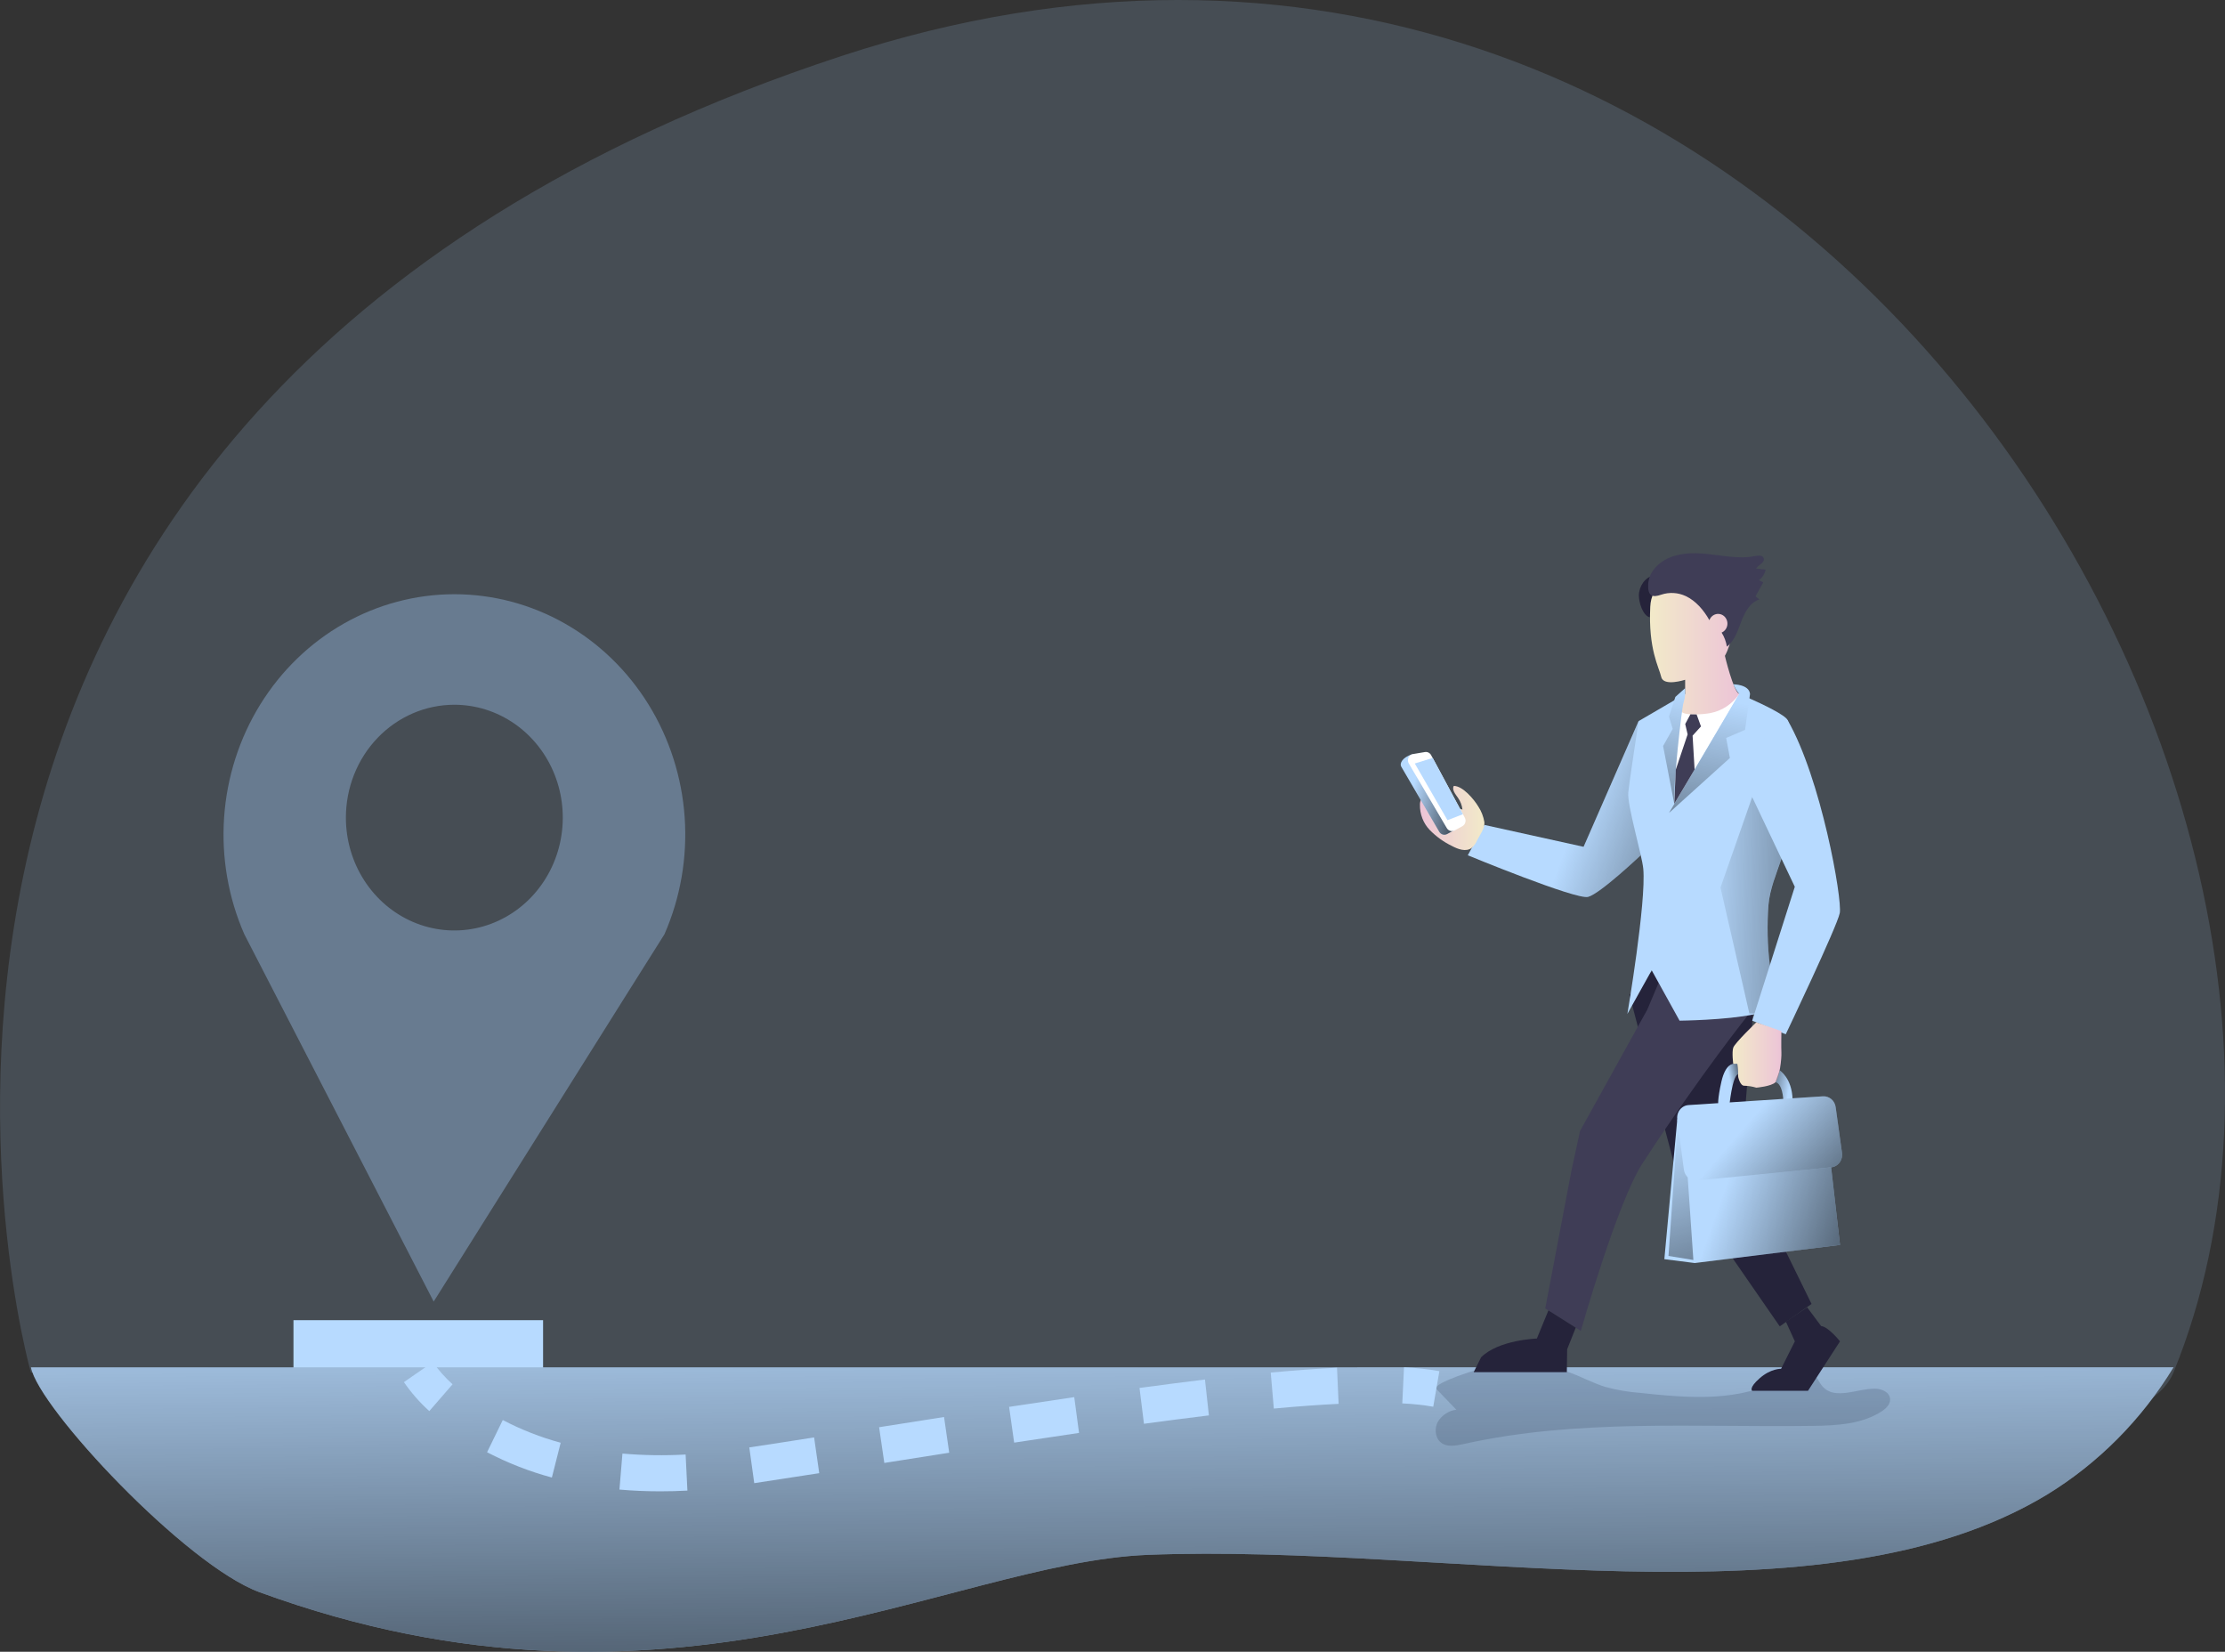 <svg width="357" height="265" viewBox="0 0 357 265" fill="none" xmlns="http://www.w3.org/2000/svg">
<rect x="0" y="0" width="357" height="265" fill="#333333" stroke="none"/>
<g clip-path="url(#clip0_10_154)">
<path opacity="0.18" d="M4.957 220.197C4.957 220.197 -39.003 66.08 135.06 8.972C285.406 -40.34 387.529 125.351 348.729 220.197C333.967 256.271 4.957 220.197 4.957 220.197Z" fill="#9fc5ed"/>
<path d="M262.958 95.508C262.98 94.038 263.98 92.541 265.38 92.33C265.516 92.302 265.656 92.311 265.787 92.357C265.891 92.408 265.981 92.484 266.052 92.578C266.836 93.529 266.524 94.994 265.982 96.112C265.483 97.055 265.049 98.032 264.682 99.038C263.569 98.723 262.945 96.626 262.958 95.508Z" fill="#25233A"/>
<path d="M262.906 115.694L254.085 135.857L238.162 132.344L235.506 137.214C235.506 137.214 252.876 144.392 254.808 143.891C256.74 143.391 263.253 137.214 263.253 137.214L262.906 115.694Z" fill="#B7DAFF"/>
<path d="M262.906 115.694L254.085 135.857L238.162 132.344L235.506 137.214C235.506 137.214 252.876 144.392 254.808 143.891C256.74 143.391 263.253 137.214 263.253 137.214L262.906 115.694Z" fill="url(#paint0_linear_10_154)"/>
<path d="M72.903 95.332C66.7 95.335 60.598 96.957 55.154 100.051C49.711 103.145 45.101 107.612 41.748 113.041C38.394 118.471 36.403 124.689 35.959 131.127C35.514 137.564 36.629 144.015 39.203 149.888L41.421 154.194L69.584 208.817L100.545 159.523L106.611 149.888C109.184 144.015 110.3 137.564 109.855 131.127C109.411 124.689 107.42 118.471 104.066 113.041C100.713 107.612 96.103 103.145 90.659 100.051C85.216 96.957 79.114 95.335 72.911 95.332H72.903ZM72.903 113.065C76.344 113.066 79.708 114.129 82.569 116.119C85.429 118.109 87.659 120.937 88.975 124.246C90.292 127.555 90.635 131.195 89.964 134.707C89.292 138.22 87.634 141.446 85.201 143.977C82.767 146.509 79.666 148.233 76.291 148.932C72.916 149.63 69.418 149.271 66.239 147.9C63.059 146.53 60.342 144.209 58.43 141.231C56.518 138.254 55.498 134.753 55.498 131.172C55.498 128.794 55.948 126.439 56.823 124.242C57.698 122.045 58.98 120.048 60.596 118.367C62.212 116.686 64.131 115.352 66.243 114.442C68.354 113.532 70.617 113.065 72.903 113.065Z" fill="#687B90"/>
<path d="M87.136 211.802H47.088V219.836H87.136V211.802Z" fill="#B7DAFF"/>
<path d="M348.738 219.363C343.632 227.753 336.678 234.755 328.452 239.787C292.377 261.6 232.148 247.578 184.215 249.449C152.209 250.703 107.547 279.505 41.629 255.437C29.852 251.14 6.191 225.9 4.965 219.367L348.738 219.363Z" fill="#B7DAFF"/>
<path d="M348.738 219.363C343.632 227.753 336.678 234.755 328.452 239.787C292.377 261.6 232.148 247.578 184.215 249.449C152.209 250.703 107.547 279.505 41.629 255.437C29.852 251.14 6.191 225.9 4.965 219.367L348.738 219.363Z" fill="url(#paint1_linear_10_154)"/>
<path opacity="0.18" d="M230.458 222.834L233.664 226.162C233.072 226.239 232.502 226.447 231.995 226.774C231.487 227.101 231.053 227.538 230.722 228.056C230.12 229.124 230.246 230.666 231.186 231.428C232.126 232.19 233.543 231.956 234.748 231.69C253.097 227.582 272.1 229.025 290.865 228.754C294.661 228.7 298.664 228.515 301.888 226.446C302.59 225.995 303.317 225.314 303.265 224.453C303.196 223.33 301.883 222.785 300.804 222.789C297.906 222.789 294.461 224.647 292.46 222.469C291.775 221.721 291.454 220.621 290.623 220.062C289.258 219.16 287.516 220.179 286.108 221.013C279.284 225.03 270.9 224.304 263.101 223.461C261.226 223.321 259.368 222.999 257.551 222.501C255.549 221.883 253.69 220.846 251.715 220.147C247.607 218.7 243.257 218.853 238.994 219.246C237.98 219.313 229.6 221.942 230.458 222.834Z" fill="#1D2741"/>
<path d="M261.446 159.604L269.271 189.244L285.558 212.794L290.661 209.196L279.344 186.111L281.242 162.823L265.198 155.664L261.446 159.604Z" fill="#25233A"/>
<path d="M247.932 209.921L253.643 213.528C253.643 213.528 259.492 192.86 263.539 186.643C272.958 172.183 280.683 162.602 280.683 162.602L267.143 155.758L266.974 155.668L264.305 161.98L253.513 181.458L252.156 187.721L247.932 209.921Z" fill="#3F3D56"/>
<path d="M293.807 187.279L295.228 199.732L271.922 202.635L267.044 202.013L269.119 179.591L270.328 178.162L293.807 187.279Z" fill="#B7DAFF"/>
<path d="M293.807 187.279L295.228 199.732L271.922 202.635L267.044 202.013L269.119 179.591L270.328 178.162L293.807 187.279Z" fill="url(#paint2_linear_10_154)"/>
<path d="M271.701 202.144L270.363 182.644L269.201 180.227L267.707 201.495L271.701 202.144Z" fill="url(#paint3_linear_10_154)"/>
<path d="M285.54 171.728C285.54 171.728 287.52 172.927 287.62 176.404H286.125C286.125 176.404 286.025 173.861 284.877 173.604L285.54 171.728Z" fill="#B7DAFF"/>
<path d="M261.112 162.666L265.012 155.664L269.487 163.752C269.487 163.752 276.935 163.676 281.472 162.729L282.065 162.598C283.829 162.174 285.007 161.593 284.882 160.794C284.765 160.069 284.305 157.85 283.972 154.888C283.583 151.684 283.506 148.446 283.742 145.226C283.95 142.683 285.042 140.099 285.839 137.759C286.245 136.665 286.535 135.528 286.706 134.369C286.89 132.533 287.18 130.709 287.572 128.909C287.93 127.306 288.066 125.659 287.975 124.017C287.884 120.342 287.221 116.352 286.827 115.531C286.433 114.711 282.876 113.002 280.718 112.051C279.743 111.6 279.054 111.334 279.054 111.334H270.389L262.915 115.689C262.915 115.689 261.455 125.158 261.255 127.15C261.056 129.143 263.461 137.218 263.664 139.383C264.154 144.779 261.112 162.666 261.112 162.666Z" fill="#B7DAFF"/>
<path d="M276.051 142.394L280.683 162.598H282.052C283.816 162.174 284.994 161.592 284.869 160.794C284.643 159.397 283.135 152.372 283.725 145.23C284.05 141.353 286.355 137.439 286.714 134.369L281.138 127.872L276.051 142.394Z" fill="url(#paint4_linear_10_154)"/>
<path d="M279.05 111.338L268.651 128.967C268.651 128.967 269.084 115.892 269.747 113.638C270.41 111.383 279.05 111.338 279.05 111.338Z" fill="white"/>
<path d="M276.758 105.22C276.758 105.22 278.123 110.946 279.05 111.338C277.954 112.948 276.296 114.047 274.431 114.4C273.37 114.612 269.084 115.022 269.734 113.62C270.097 112.913 270.317 112.137 270.38 111.338V109.057C270.38 109.057 266.914 110.198 266.545 108.606C266.177 107.014 264.453 104.183 264.782 97.334C265.111 90.486 275.211 92.289 276.606 93.394C278.001 94.498 279.019 101.09 276.758 105.22Z" fill="url(#paint5_linear_10_154)"/>
<path d="M281.467 162.729L281.142 163.752L285.844 165.655L286.524 165.93C286.524 165.93 294.756 148.666 295.189 146.488C295.622 144.311 292.195 124.846 286.818 115.536C286.331 115.808 285.859 116.109 285.406 116.438C283.521 117.79 280.332 120.572 279.561 124.553L285.83 137.759L287.975 142.268L283.963 154.87L281.467 162.729Z" fill="#B7DAFF"/>
<path d="M281.797 164.018C281.797 164.018 278.352 167.332 278.101 168.076C277.85 168.82 278.101 170.718 278.101 170.718H278.751L278.898 172.792C278.898 172.792 279.197 174.244 279.895 174.19C280.539 174.207 281.178 174.312 281.797 174.501C281.797 174.501 284.232 174.294 284.877 173.622C285.523 172.95 285.874 169.785 285.826 168.906C285.779 168.026 285.826 165.429 285.826 165.429L281.797 164.018Z" fill="url(#paint6_linear_10_154)"/>
<path d="M278.101 170.7C278.101 170.7 276.875 170.596 276.207 173.5C275.54 176.404 275.679 177.441 275.679 177.441H277.473C277.473 177.441 277.906 172.77 278.863 172.287L278.751 170.7H278.101Z" fill="#B7DAFF"/>
<path d="M285.54 171.728C285.54 171.728 287.52 172.927 287.62 176.404H286.125C286.125 176.404 286.025 173.861 284.877 173.604L285.54 171.728Z" fill="url(#paint7_linear_10_154)"/>
<path d="M278.101 170.7C278.101 170.7 276.875 170.596 276.207 173.5C275.54 176.404 275.679 177.441 275.679 177.441H277.473C277.473 177.441 277.906 172.77 278.863 172.287L278.751 170.7H278.101Z" fill="url(#paint8_linear_10_154)"/>
<path d="M269.119 179.596L270.176 187.653C270.245 188.169 270.502 188.638 270.894 188.961C271.286 189.285 271.784 189.438 272.282 189.389L293.807 187.279C294.108 187.251 294.399 187.15 294.655 186.984C294.912 186.818 295.127 186.591 295.285 186.323C295.522 185.918 295.615 185.439 295.549 184.97L294.531 177.612C294.462 177.11 294.213 176.653 293.835 176.333C293.457 176.013 292.976 175.853 292.49 175.885L270.922 177.292C270.567 177.313 270.225 177.436 269.934 177.648C269.637 177.862 269.404 178.157 269.26 178.501C269.117 178.846 269.068 179.224 269.119 179.596Z" fill="#B7DAFF"/>
<path d="M269.119 179.596L270.176 187.653C270.245 188.169 270.502 188.638 270.894 188.961C271.286 189.285 271.784 189.438 272.282 189.389L293.807 187.279C294.108 187.251 294.399 187.15 294.655 186.984C294.912 186.818 295.127 186.591 295.285 186.323C295.522 185.918 295.615 185.439 295.549 184.97L294.531 177.612C294.462 177.11 294.213 176.653 293.835 176.333C293.457 176.013 292.976 175.853 292.49 175.885L270.922 177.292C270.567 177.313 270.225 177.436 269.934 177.648C269.637 177.862 269.404 178.157 269.26 178.501C269.117 178.846 269.068 179.224 269.119 179.596Z" fill="url(#paint9_linear_10_154)"/>
<path d="M251.45 216.468L252.828 213.001L248.443 210.237L246.589 214.746C246.589 214.746 240.436 214.953 237.646 217.753L236.455 220.138H251.398L251.45 216.468Z" fill="#25233A"/>
<path d="M292.2 212.744L289.955 209.737L286.545 212.041L287.984 215.197L285.774 219.602C285.774 219.602 284.141 219.534 282.334 221.121C280.527 222.708 281.134 223.128 281.134 223.128H290.094L295.228 215.197C295.228 215.197 293.378 212.861 292.2 212.744Z" fill="#25233A"/>
<path d="M278.122 109.787C278.122 109.787 280.644 109.787 280.791 111.338L279.994 117.091L276.961 118.39L277.559 121.605L267.793 130.419L279.058 111.338C278.67 110.876 278.354 110.352 278.122 109.787Z" fill="#B7DAFF"/>
<path d="M268.812 111.807L270.38 110.405C270.426 111.113 270.351 111.825 270.159 112.506C269.851 113.358 268.387 126.375 268.638 128.967L266.844 119.684L268.387 116.938L267.789 114.968L268.812 111.807Z" fill="#B7DAFF"/>
<path d="M278.122 109.787C278.122 109.787 280.644 109.787 280.791 111.338L279.994 117.091L276.961 118.39L277.559 121.605L267.793 130.419L279.058 111.338C278.67 110.876 278.354 110.352 278.122 109.787Z" fill="url(#paint10_linear_10_154)"/>
<path d="M268.812 111.807L270.38 110.405C270.426 111.113 270.351 111.825 270.159 112.506C269.851 113.358 268.387 126.375 268.638 128.967L266.844 119.684L268.387 116.938L267.789 114.968L268.812 111.807Z" fill="url(#paint11_linear_10_154)"/>
<path d="M272.221 114.621L272.919 116.541L271.576 118.025L271.896 123.458L268.634 128.963L268.872 123.498L270.779 117.817L270.393 116.158L271.225 114.603L272.221 114.621Z" fill="#3F3D56"/>
<path d="M233.253 126.086C232.923 126.722 233.526 127.416 233.933 127.998C234.323 128.549 234.571 129.195 234.652 129.874C233.2 129.565 231.813 128.991 230.553 128.178C229.934 127.782 229.184 127.308 228.539 127.655C228.313 127.813 228.129 128.027 228.005 128.279C227.88 128.531 227.82 128.811 227.828 129.094C227.813 129.845 227.944 130.592 228.214 131.289C228.483 131.987 228.886 132.62 229.397 133.152C230.425 134.204 231.617 135.067 232.923 135.703C233.937 136.244 235.224 136.727 236.143 136.024C236.519 135.691 236.816 135.271 237.009 134.797C237.443 133.941 238.261 132.876 238.17 131.903C238.02 130.999 237.685 130.139 237.187 129.382C236.498 128.237 234.713 126.086 233.253 126.086Z" fill="url(#paint12_linear_10_154)"/>
<path d="M224.86 123.052L230.926 133.445C231.054 133.661 231.256 133.819 231.492 133.886C231.728 133.953 231.98 133.924 232.196 133.805L233.422 133.138C233.535 133.075 233.635 132.99 233.716 132.886C233.797 132.783 233.857 132.663 233.894 132.535C233.93 132.407 233.941 132.273 233.927 132.141C233.913 132.008 233.874 131.879 233.812 131.763L228.426 121.722C228.331 121.542 228.184 121.397 228.007 121.307C227.829 121.218 227.629 121.188 227.434 121.221L226.52 121.028C225.073 121.505 224.479 122.443 224.86 123.052Z" fill="#B7DAFF"/>
<path d="M224.86 123.052L230.926 133.445C231.054 133.661 231.256 133.819 231.492 133.886C231.728 133.953 231.98 133.924 232.196 133.805L233.422 133.138C233.535 133.075 233.635 132.99 233.716 132.886C233.797 132.783 233.857 132.663 233.894 132.535C233.93 132.407 233.941 132.273 233.927 132.141C233.913 132.008 233.874 131.879 233.812 131.763L228.426 121.722C228.331 121.542 228.184 121.397 228.007 121.307C227.829 121.218 227.629 121.188 227.434 121.221L226.52 121.028C225.073 121.505 224.479 122.443 224.86 123.052Z" fill="url(#paint13_linear_10_154)"/>
<path d="M226.043 122.488L232.139 132.858C232.267 133.077 232.47 133.237 232.706 133.305C232.943 133.373 233.196 133.344 233.413 133.224L234.635 132.552C234.748 132.489 234.849 132.404 234.93 132.301C235.012 132.197 235.072 132.078 235.109 131.95C235.145 131.822 235.156 131.687 235.142 131.554C235.128 131.422 235.088 131.293 235.025 131.177L229.626 121.154C229.53 120.975 229.383 120.831 229.206 120.742C229.028 120.652 228.829 120.621 228.634 120.653L226.697 120.978C226.543 121.006 226.397 121.073 226.273 121.173C226.149 121.273 226.05 121.404 225.986 121.553C225.921 121.702 225.893 121.865 225.903 122.028C225.913 122.191 225.961 122.349 226.043 122.488Z" fill="white"/>
<path d="M227.001 122.488L229.882 121.6L234.722 130.627L232.248 131.587L227.001 122.488Z" fill="#B7DAFF"/>
<path d="M68.882 226.387C67.354 225.009 65.987 223.449 64.809 221.739L69.449 218.529C70.375 219.832 71.436 221.024 72.612 222.086L68.882 226.387Z" fill="#B7DAFF"/>
<path d="M105.922 239.26C103.704 239.26 101.507 239.165 99.389 238.976L99.87 233.2C103.242 233.492 106.629 233.543 110.008 233.353L110.294 239.142C108.821 239.224 107.348 239.26 105.922 239.26ZM121.018 237.948L120.225 232.213C123.258 231.762 126.646 231.234 130.623 230.612L131.446 236.347C127.408 236.978 124.09 237.488 121.018 237.948ZM88.548 237.046C84.954 236.078 81.469 234.718 78.15 232.988L80.671 227.821C83.636 229.372 86.749 230.593 89.961 231.464L88.548 237.046ZM141.888 234.706L141.052 228.975L142.096 228.809L151.472 227.334L152.3 233.065L142.933 234.539L141.888 234.706ZM162.72 231.446L161.91 225.711C165.684 225.134 169.102 224.624 172.361 224.146L173.132 229.886C169.891 230.36 166.481 230.869 162.72 231.446ZM183.548 228.421L182.833 222.672C186.546 222.172 190.077 221.721 193.335 221.32L193.968 227.077C190.74 227.474 187.23 227.92 183.548 228.421ZM204.384 225.982L203.89 220.206C207.789 219.845 211.368 219.584 214.522 219.43L214.782 225.224C211.702 225.368 208.205 225.625 204.384 225.982Z" fill="#B7DAFF"/>
<path d="M229.964 225.684C228.32 225.401 226.66 225.223 224.995 225.152L225.272 219.363C227.174 219.446 229.07 219.653 230.948 219.98L229.964 225.684Z" fill="#B7DAFF"/>
<path d="M264.444 93.768C264.503 92.792 264.886 91.868 265.527 91.153C267.377 88.971 270.506 88.578 273.292 88.813C276.078 89.047 278.894 89.76 281.641 89.205C282.126 89.11 282.772 89.052 282.971 89.521C283.265 90.215 282.182 90.603 281.749 91.211L283.3 91.392C283.156 92.082 282.766 92.689 282.208 93.091L282.915 93.421L281.675 95.675L282.295 96.166C280.818 96.617 279.964 98.195 279.396 99.683C278.829 101.171 278.318 102.808 277.078 103.741C276.95 102.937 276.663 102.169 276.233 101.487C276.463 101.389 276.666 101.234 276.824 101.034C276.982 100.835 277.089 100.598 277.137 100.344C277.185 100.09 277.171 99.828 277.097 99.582C277.022 99.335 276.89 99.112 276.713 98.931C276.535 98.751 276.316 98.62 276.078 98.549C275.839 98.479 275.587 98.472 275.344 98.528C275.102 98.584 274.877 98.702 274.69 98.872C274.502 99.041 274.358 99.257 274.271 99.498C273.365 97.884 272.104 96.405 270.48 95.634C269.24 95.055 267.839 94.974 266.545 95.404C265.155 95.891 264.383 95.698 264.444 93.768Z" fill="#3F3D56"/>
</g>
<defs>
<linearGradient id="paint0_linear_10_154" x1="254.007" y1="128.39" x2="297.625" y2="144.594" gradientUnits="userSpaceOnUse">
<stop stop-opacity="0"/>
<stop offset="0.99"/>
</linearGradient>
<linearGradient id="paint1_linear_10_154" x1="176.693" y1="201.125" x2="177.81" y2="320.709" gradientUnits="userSpaceOnUse">
<stop stop-opacity="0"/>
<stop offset="0.99"/>
</linearGradient>
<linearGradient id="paint2_linear_10_154" x1="275.974" y1="192.897" x2="313.399" y2="206.218" gradientUnits="userSpaceOnUse">
<stop stop-opacity="0"/>
<stop offset="0.99"/>
</linearGradient>
<linearGradient id="paint3_linear_10_154" x1="266.056" y1="182.053" x2="283.351" y2="235.764" gradientUnits="userSpaceOnUse">
<stop stop-opacity="0"/>
<stop offset="0.99"/>
</linearGradient>
<linearGradient id="paint4_linear_10_154" x1="272.906" y1="145.05" x2="317.054" y2="145.979" gradientUnits="userSpaceOnUse">
<stop stop-opacity="0"/>
<stop offset="0.99"/>
</linearGradient>
<linearGradient id="paint5_linear_10_154" x1="279.05" y1="103.471" x2="264.739" y2="103.471" gradientUnits="userSpaceOnUse">
<stop stop-color="#ECC4D7"/>
<stop offset="0.42" stop-color="#EFD4D1"/>
<stop offset="1" stop-color="#F2EAC9"/>
</linearGradient>
<linearGradient id="paint6_linear_10_154" x1="285.826" y1="169.253" x2="277.988" y2="169.253" gradientUnits="userSpaceOnUse">
<stop stop-color="#ECC4D7"/>
<stop offset="0.42" stop-color="#EFD4D1"/>
<stop offset="1" stop-color="#F2EAC9"/>
</linearGradient>
<linearGradient id="paint7_linear_10_154" x1="287.13" y1="174.325" x2="280.657" y2="173.14" gradientUnits="userSpaceOnUse">
<stop stop-opacity="0"/>
<stop offset="0.99"/>
</linearGradient>
<linearGradient id="paint8_linear_10_154" x1="276.888" y1="174.258" x2="281.1" y2="173.405" gradientUnits="userSpaceOnUse">
<stop offset="0.19" stop-opacity="0"/>
<stop offset="0.99"/>
</linearGradient>
<linearGradient id="paint9_linear_10_154" x1="280.12" y1="180.552" x2="306.734" y2="203.588" gradientUnits="userSpaceOnUse">
<stop stop-opacity="0"/>
<stop offset="0.99"/>
</linearGradient>
<linearGradient id="paint10_linear_10_154" x1="275.774" y1="112.204" x2="266.562" y2="164.384" gradientUnits="userSpaceOnUse">
<stop stop-opacity="0"/>
<stop offset="0.99"/>
</linearGradient>
<linearGradient id="paint11_linear_10_154" x1="269.886" y1="111.167" x2="260.674" y2="163.343" gradientUnits="userSpaceOnUse">
<stop stop-opacity="0"/>
<stop offset="0.99"/>
</linearGradient>
<linearGradient id="paint12_linear_10_154" x1="227.82" y1="131.226" x2="238.17" y2="131.226" gradientUnits="userSpaceOnUse">
<stop stop-color="#ECC4D7"/>
<stop offset="0.42" stop-color="#EFD4D1"/>
<stop offset="1" stop-color="#F2EAC9"/>
</linearGradient>
<linearGradient id="paint13_linear_10_154" x1="226.65" y1="126.781" x2="238.501" y2="129.616" gradientUnits="userSpaceOnUse">
<stop stop-opacity="0"/>
<stop offset="0.99"/>
</linearGradient>
<clipPath id="clip0_10_154">
<rect width="357" height="265" fill="white"/>
</clipPath>
</defs>
</svg>
